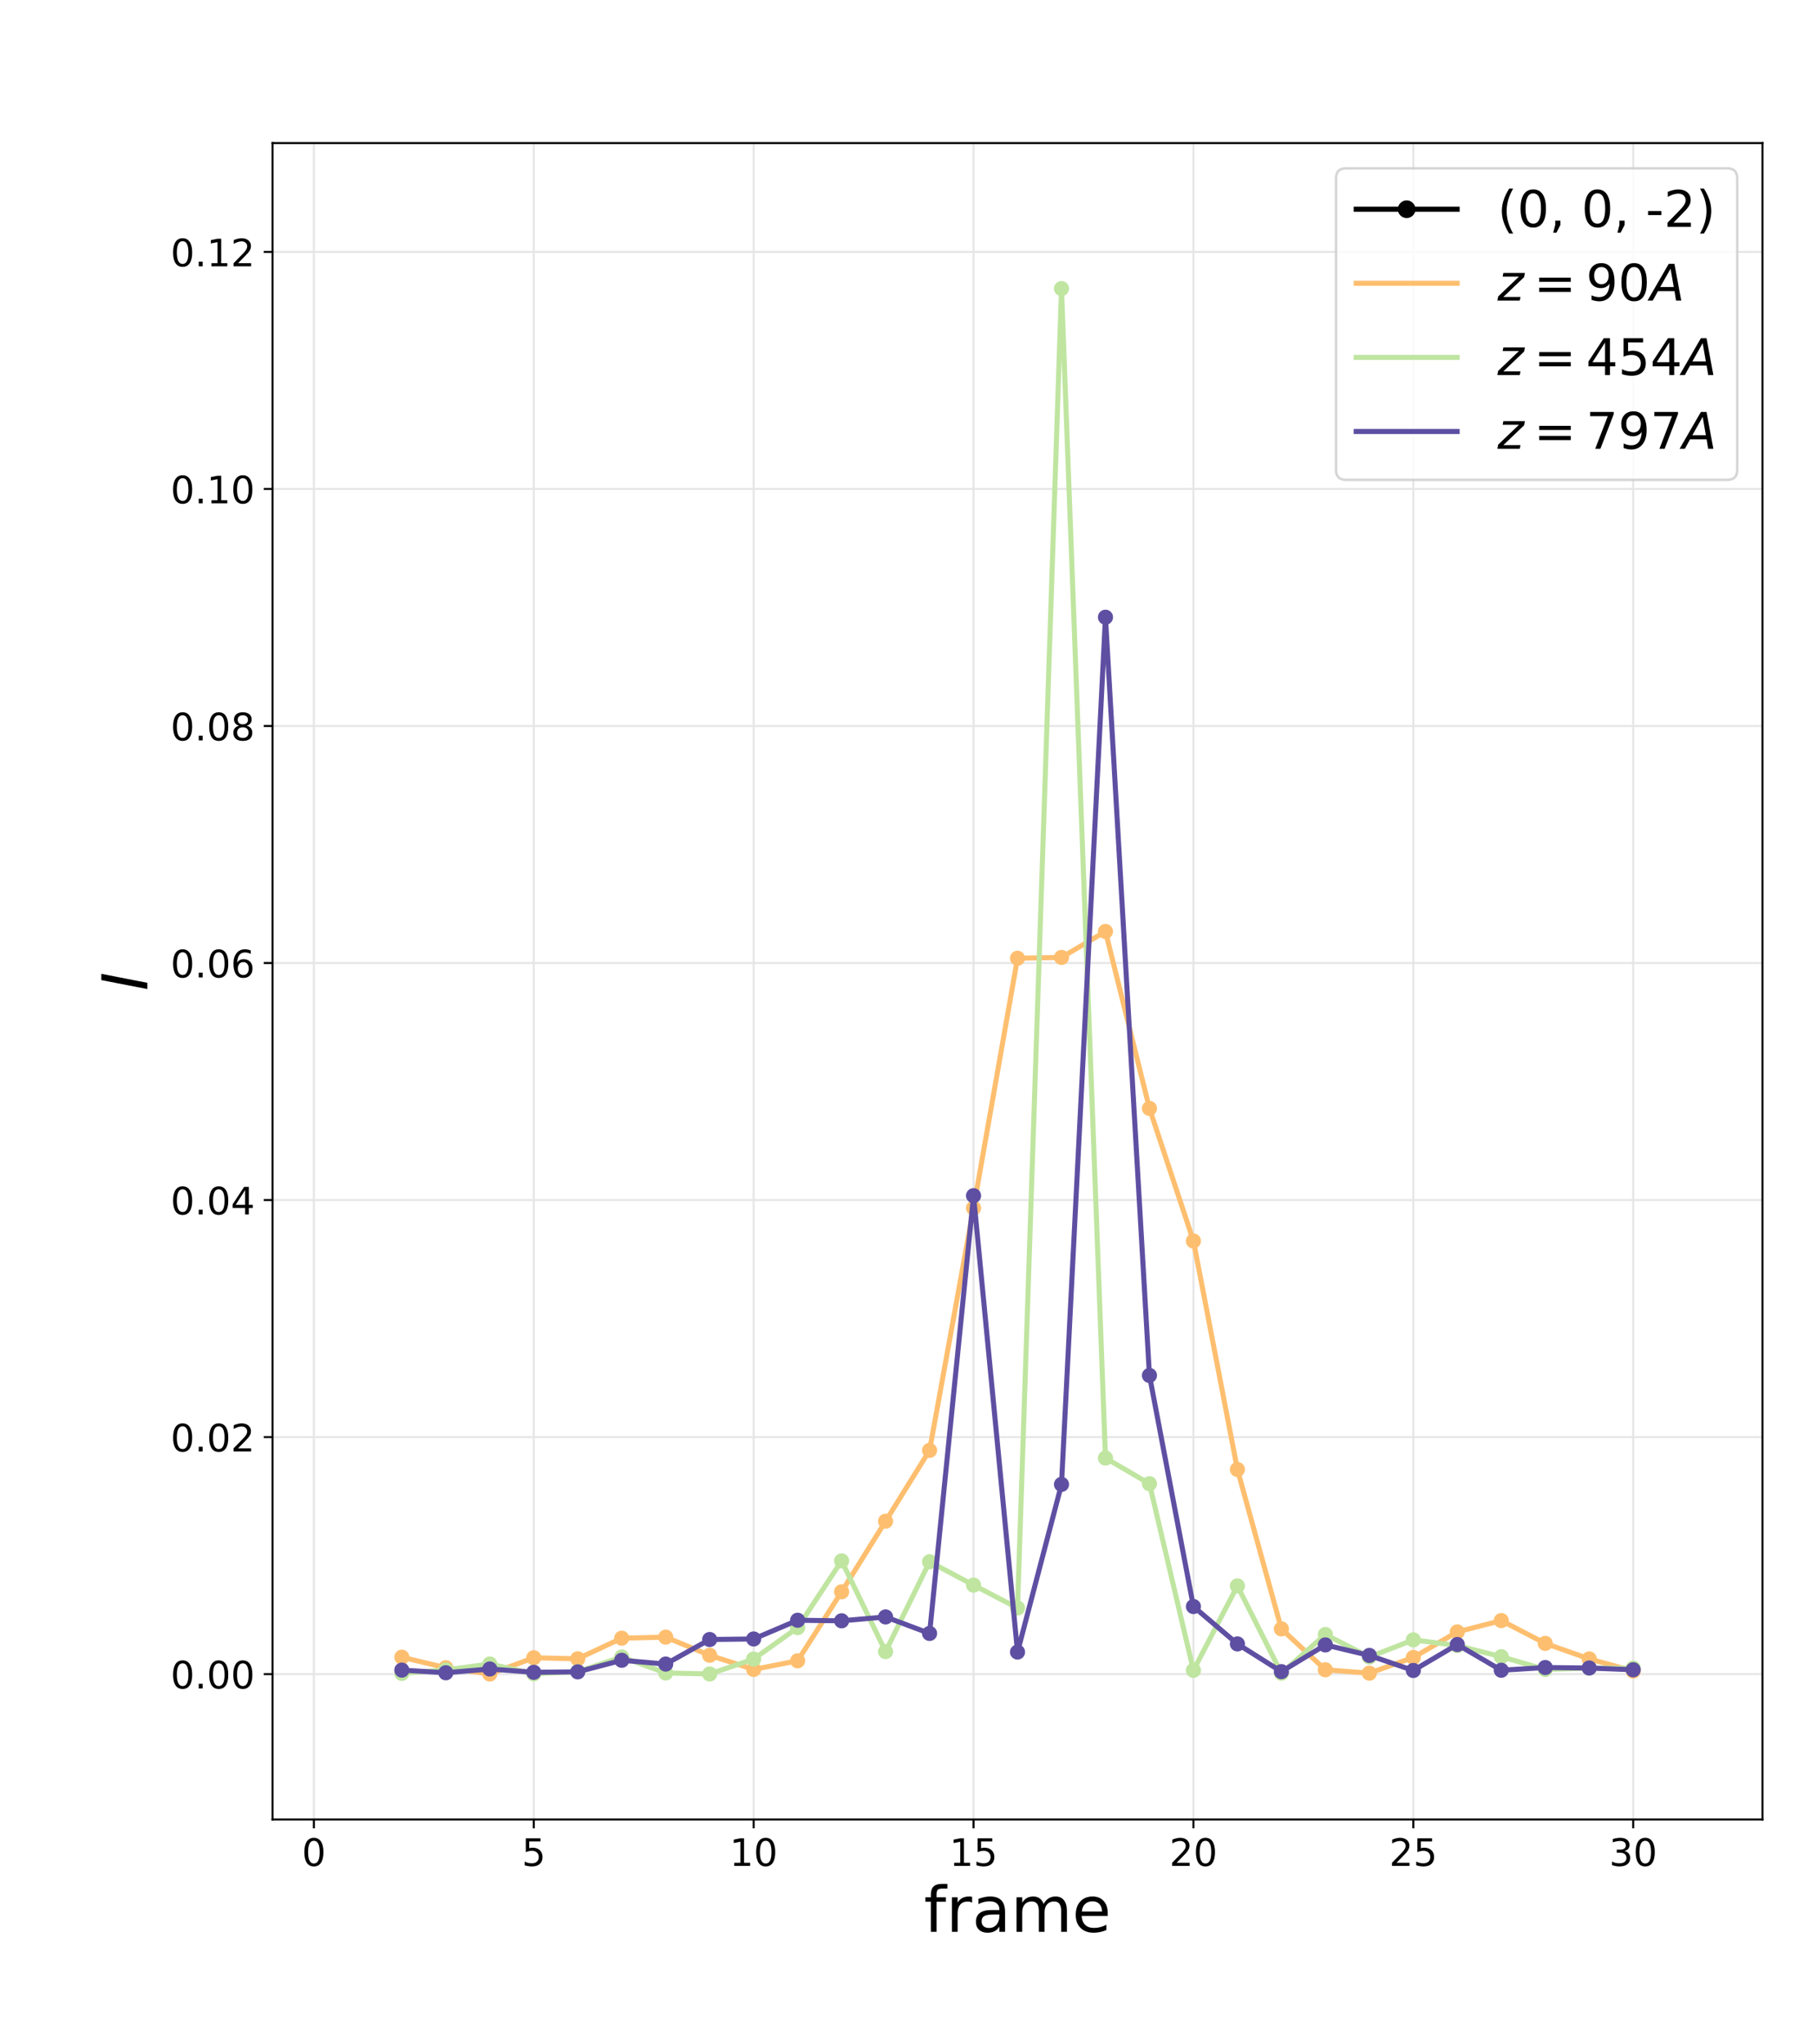 <?xml version="1.0" encoding="utf-8" standalone="no"?>
<!DOCTYPE svg PUBLIC "-//W3C//DTD SVG 1.1//EN"
  "http://www.w3.org/Graphics/SVG/1.1/DTD/svg11.dtd">
<!-- Created with matplotlib (https://matplotlib.org/) -->
<svg height="810pt" version="1.1" viewBox="0 0 720 810" width="720pt" xmlns="http://www.w3.org/2000/svg" xmlns:xlink="http://www.w3.org/1999/xlink">
 <defs>
  <style type="text/css">*{stroke-linecap:butt;stroke-linejoin:round;}</style>
 </defs>
 <g id="figure_1">
  <g id="patch_1">
   <path d="M 0 810 
L 720 810 
L 720 0 
L 0 0 
z
" style="fill:#ffffff;"/>
  </g>
  <g id="axes_1">
   <g id="patch_2">
    <path d="M 108 720.9 
L 698.4 720.9 
L 698.4 56.7 
L 108 56.7 
z
" style="fill:#ffffff;"/>
   </g>
   <g id="matplotlib.axis_1">
    <g id="xtick_1">
     <g id="line2d_1">
      <path clip-path="url(#pa90dbf027a)" d="M 124.381 720.9 
L 124.381 56.7 
" style="fill:none;stroke:#e6e6e6;stroke-linecap:square;stroke-width:0.8;"/>
     </g>
     <g id="line2d_2">
      <defs>
       <path d="M 0 0 
L 0 3.5 
" id="m6903627926" style="stroke:#000000;stroke-width:0.8;"/>
      </defs>
      <g>
       <use style="stroke:#000000;stroke-width:0.8;" x="124.381" xlink:href="#m6903627926" y="720.9"/>
      </g>
     </g>
     <g id="text_1">
      <!-- 0 -->
      <g transform="translate(119.609 739.298)scale(0.15 -0.15)">
       <defs>
        <path d="M 31.781 66.406 
Q 24.172 66.406 20.328 58.906 
Q 16.5 51.422 16.5 36.375 
Q 16.5 21.391 20.328 13.891 
Q 24.172 6.391 31.781 6.391 
Q 39.453 6.391 43.281 13.891 
Q 47.125 21.391 47.125 36.375 
Q 47.125 51.422 43.281 58.906 
Q 39.453 66.406 31.781 66.406 
z
M 31.781 74.219 
Q 44.047 74.219 50.516 64.516 
Q 56.984 54.828 56.984 36.375 
Q 56.984 17.969 50.516 8.266 
Q 44.047 -1.422 31.781 -1.422 
Q 19.531 -1.422 13.062 8.266 
Q 6.594 17.969 6.594 36.375 
Q 6.594 54.828 13.062 64.516 
Q 19.531 74.219 31.781 74.219 
z
" id="DejaVuSans-48"/>
       </defs>
       <use xlink:href="#DejaVuSans-48"/>
      </g>
     </g>
    </g>
    <g id="xtick_2">
     <g id="line2d_3">
      <path clip-path="url(#pa90dbf027a)" d="M 211.512 720.9 
L 211.512 56.7 
" style="fill:none;stroke:#e6e6e6;stroke-linecap:square;stroke-width:0.8;"/>
     </g>
     <g id="line2d_4">
      <g>
       <use style="stroke:#000000;stroke-width:0.8;" x="211.512" xlink:href="#m6903627926" y="720.9"/>
      </g>
     </g>
     <g id="text_2">
      <!-- 5 -->
      <g transform="translate(206.74 739.298)scale(0.15 -0.15)">
       <defs>
        <path d="M 10.797 72.906 
L 49.516 72.906 
L 49.516 64.594 
L 19.828 64.594 
L 19.828 46.734 
Q 21.969 47.469 24.109 47.828 
Q 26.266 48.188 28.422 48.188 
Q 40.625 48.188 47.75 41.5 
Q 54.891 34.812 54.891 23.391 
Q 54.891 11.625 47.562 5.094 
Q 40.234 -1.422 26.906 -1.422 
Q 22.312 -1.422 17.547 -0.641 
Q 12.797 0.141 7.719 1.703 
L 7.719 11.625 
Q 12.109 9.234 16.797 8.062 
Q 21.484 6.891 26.703 6.891 
Q 35.156 6.891 40.078 11.328 
Q 45.016 15.766 45.016 23.391 
Q 45.016 31 40.078 35.438 
Q 35.156 39.891 26.703 39.891 
Q 22.75 39.891 18.812 39.016 
Q 14.891 38.141 10.797 36.281 
z
" id="DejaVuSans-53"/>
       </defs>
       <use xlink:href="#DejaVuSans-53"/>
      </g>
     </g>
    </g>
    <g id="xtick_3">
     <g id="line2d_5">
      <path clip-path="url(#pa90dbf027a)" d="M 298.643 720.9 
L 298.643 56.7 
" style="fill:none;stroke:#e6e6e6;stroke-linecap:square;stroke-width:0.8;"/>
     </g>
     <g id="line2d_6">
      <g>
       <use style="stroke:#000000;stroke-width:0.8;" x="298.643" xlink:href="#m6903627926" y="720.9"/>
      </g>
     </g>
     <g id="text_3">
      <!-- 10 -->
      <g transform="translate(289.099 739.298)scale(0.15 -0.15)">
       <defs>
        <path d="M 12.406 8.297 
L 28.516 8.297 
L 28.516 63.922 
L 10.984 60.406 
L 10.984 69.391 
L 28.422 72.906 
L 38.281 72.906 
L 38.281 8.297 
L 54.391 8.297 
L 54.391 0 
L 12.406 0 
z
" id="DejaVuSans-49"/>
       </defs>
       <use xlink:href="#DejaVuSans-49"/>
       <use x="63.623" xlink:href="#DejaVuSans-48"/>
      </g>
     </g>
    </g>
    <g id="xtick_4">
     <g id="line2d_7">
      <path clip-path="url(#pa90dbf027a)" d="M 385.774 720.9 
L 385.774 56.7 
" style="fill:none;stroke:#e6e6e6;stroke-linecap:square;stroke-width:0.8;"/>
     </g>
     <g id="line2d_8">
      <g>
       <use style="stroke:#000000;stroke-width:0.8;" x="385.774" xlink:href="#m6903627926" y="720.9"/>
      </g>
     </g>
     <g id="text_4">
      <!-- 15 -->
      <g transform="translate(376.23 739.298)scale(0.15 -0.15)">
       <use xlink:href="#DejaVuSans-49"/>
       <use x="63.623" xlink:href="#DejaVuSans-53"/>
      </g>
     </g>
    </g>
    <g id="xtick_5">
     <g id="line2d_9">
      <path clip-path="url(#pa90dbf027a)" d="M 472.905 720.9 
L 472.905 56.7 
" style="fill:none;stroke:#e6e6e6;stroke-linecap:square;stroke-width:0.8;"/>
     </g>
     <g id="line2d_10">
      <g>
       <use style="stroke:#000000;stroke-width:0.8;" x="472.905" xlink:href="#m6903627926" y="720.9"/>
      </g>
     </g>
     <g id="text_5">
      <!-- 20 -->
      <g transform="translate(463.361 739.298)scale(0.15 -0.15)">
       <defs>
        <path d="M 19.188 8.297 
L 53.609 8.297 
L 53.609 0 
L 7.328 0 
L 7.328 8.297 
Q 12.938 14.109 22.625 23.891 
Q 32.328 33.688 34.812 36.531 
Q 39.547 41.844 41.422 45.531 
Q 43.312 49.219 43.312 52.781 
Q 43.312 58.594 39.234 62.25 
Q 35.156 65.922 28.609 65.922 
Q 23.969 65.922 18.812 64.312 
Q 13.672 62.703 7.812 59.422 
L 7.812 69.391 
Q 13.766 71.781 18.938 73 
Q 24.125 74.219 28.422 74.219 
Q 39.75 74.219 46.484 68.547 
Q 53.219 62.891 53.219 53.422 
Q 53.219 48.922 51.531 44.891 
Q 49.859 40.875 45.406 35.406 
Q 44.188 33.984 37.641 27.219 
Q 31.109 20.453 19.188 8.297 
z
" id="DejaVuSans-50"/>
       </defs>
       <use xlink:href="#DejaVuSans-50"/>
       <use x="63.623" xlink:href="#DejaVuSans-48"/>
      </g>
     </g>
    </g>
    <g id="xtick_6">
     <g id="line2d_11">
      <path clip-path="url(#pa90dbf027a)" d="M 560.036 720.9 
L 560.036 56.7 
" style="fill:none;stroke:#e6e6e6;stroke-linecap:square;stroke-width:0.8;"/>
     </g>
     <g id="line2d_12">
      <g>
       <use style="stroke:#000000;stroke-width:0.8;" x="560.036" xlink:href="#m6903627926" y="720.9"/>
      </g>
     </g>
     <g id="text_6">
      <!-- 25 -->
      <g transform="translate(550.492 739.298)scale(0.15 -0.15)">
       <use xlink:href="#DejaVuSans-50"/>
       <use x="63.623" xlink:href="#DejaVuSans-53"/>
      </g>
     </g>
    </g>
    <g id="xtick_7">
     <g id="line2d_13">
      <path clip-path="url(#pa90dbf027a)" d="M 647.167 720.9 
L 647.167 56.7 
" style="fill:none;stroke:#e6e6e6;stroke-linecap:square;stroke-width:0.8;"/>
     </g>
     <g id="line2d_14">
      <g>
       <use style="stroke:#000000;stroke-width:0.8;" x="647.167" xlink:href="#m6903627926" y="720.9"/>
      </g>
     </g>
     <g id="text_7">
      <!-- 30 -->
      <g transform="translate(637.623 739.298)scale(0.15 -0.15)">
       <defs>
        <path d="M 40.578 39.312 
Q 47.656 37.797 51.625 33 
Q 55.609 28.219 55.609 21.188 
Q 55.609 10.406 48.188 4.484 
Q 40.766 -1.422 27.094 -1.422 
Q 22.516 -1.422 17.656 -0.516 
Q 12.797 0.391 7.625 2.203 
L 7.625 11.719 
Q 11.719 9.328 16.594 8.109 
Q 21.484 6.891 26.812 6.891 
Q 36.078 6.891 40.938 10.547 
Q 45.797 14.203 45.797 21.188 
Q 45.797 27.641 41.281 31.266 
Q 36.766 34.906 28.719 34.906 
L 20.219 34.906 
L 20.219 43.016 
L 29.109 43.016 
Q 36.375 43.016 40.234 45.922 
Q 44.094 48.828 44.094 54.297 
Q 44.094 59.906 40.109 62.906 
Q 36.141 65.922 28.719 65.922 
Q 24.656 65.922 20.016 65.031 
Q 15.375 64.156 9.812 62.312 
L 9.812 71.094 
Q 15.438 72.656 20.344 73.438 
Q 25.25 74.219 29.594 74.219 
Q 40.828 74.219 47.359 69.109 
Q 53.906 64.016 53.906 55.328 
Q 53.906 49.266 50.438 45.094 
Q 46.969 40.922 40.578 39.312 
z
" id="DejaVuSans-51"/>
       </defs>
       <use xlink:href="#DejaVuSans-51"/>
       <use x="63.623" xlink:href="#DejaVuSans-48"/>
      </g>
     </g>
    </g>
    <g id="text_8">
     <!-- frame -->
     <g transform="translate(366.134 765.413)scale(0.25 -0.25)">
      <defs>
       <path d="M 37.109 75.984 
L 37.109 68.5 
L 28.516 68.5 
Q 23.688 68.5 21.797 66.547 
Q 19.922 64.594 19.922 59.516 
L 19.922 54.688 
L 34.719 54.688 
L 34.719 47.703 
L 19.922 47.703 
L 19.922 0 
L 10.891 0 
L 10.891 47.703 
L 2.297 47.703 
L 2.297 54.688 
L 10.891 54.688 
L 10.891 58.5 
Q 10.891 67.625 15.141 71.797 
Q 19.391 75.984 28.609 75.984 
z
" id="DejaVuSans-102"/>
       <path d="M 41.109 46.297 
Q 39.594 47.172 37.812 47.578 
Q 36.031 48 33.891 48 
Q 26.266 48 22.188 43.047 
Q 18.109 38.094 18.109 28.812 
L 18.109 0 
L 9.078 0 
L 9.078 54.688 
L 18.109 54.688 
L 18.109 46.188 
Q 20.953 51.172 25.484 53.578 
Q 30.031 56 36.531 56 
Q 37.453 56 38.578 55.875 
Q 39.703 55.766 41.062 55.516 
z
" id="DejaVuSans-114"/>
       <path d="M 34.281 27.484 
Q 23.391 27.484 19.188 25 
Q 14.984 22.516 14.984 16.5 
Q 14.984 11.719 18.141 8.906 
Q 21.297 6.109 26.703 6.109 
Q 34.188 6.109 38.703 11.406 
Q 43.219 16.703 43.219 25.484 
L 43.219 27.484 
z
M 52.203 31.203 
L 52.203 0 
L 43.219 0 
L 43.219 8.297 
Q 40.141 3.328 35.547 0.953 
Q 30.953 -1.422 24.312 -1.422 
Q 15.922 -1.422 10.953 3.297 
Q 6 8.016 6 15.922 
Q 6 25.141 12.172 29.828 
Q 18.359 34.516 30.609 34.516 
L 43.219 34.516 
L 43.219 35.406 
Q 43.219 41.609 39.141 45 
Q 35.062 48.391 27.688 48.391 
Q 23 48.391 18.547 47.266 
Q 14.109 46.141 10.016 43.891 
L 10.016 52.203 
Q 14.938 54.109 19.578 55.047 
Q 24.219 56 28.609 56 
Q 40.484 56 46.344 49.844 
Q 52.203 43.703 52.203 31.203 
z
" id="DejaVuSans-97"/>
       <path d="M 52 44.188 
Q 55.375 50.25 60.062 53.125 
Q 64.75 56 71.094 56 
Q 79.641 56 84.281 50.016 
Q 88.922 44.047 88.922 33.016 
L 88.922 0 
L 79.891 0 
L 79.891 32.719 
Q 79.891 40.578 77.094 44.375 
Q 74.312 48.188 68.609 48.188 
Q 61.625 48.188 57.562 43.547 
Q 53.516 38.922 53.516 30.906 
L 53.516 0 
L 44.484 0 
L 44.484 32.719 
Q 44.484 40.625 41.703 44.406 
Q 38.922 48.188 33.109 48.188 
Q 26.219 48.188 22.156 43.531 
Q 18.109 38.875 18.109 30.906 
L 18.109 0 
L 9.078 0 
L 9.078 54.688 
L 18.109 54.688 
L 18.109 46.188 
Q 21.188 51.219 25.484 53.609 
Q 29.781 56 35.688 56 
Q 41.656 56 45.828 52.969 
Q 50 49.953 52 44.188 
z
" id="DejaVuSans-109"/>
       <path d="M 56.203 29.594 
L 56.203 25.203 
L 14.891 25.203 
Q 15.484 15.922 20.484 11.062 
Q 25.484 6.203 34.422 6.203 
Q 39.594 6.203 44.453 7.469 
Q 49.312 8.734 54.109 11.281 
L 54.109 2.781 
Q 49.266 0.734 44.188 -0.344 
Q 39.109 -1.422 33.891 -1.422 
Q 20.797 -1.422 13.156 6.188 
Q 5.516 13.812 5.516 26.812 
Q 5.516 40.234 12.766 48.109 
Q 20.016 56 32.328 56 
Q 43.359 56 49.781 48.891 
Q 56.203 41.797 56.203 29.594 
z
M 47.219 32.234 
Q 47.125 39.594 43.094 43.984 
Q 39.062 48.391 32.422 48.391 
Q 24.906 48.391 20.391 44.141 
Q 15.875 39.891 15.188 32.172 
z
" id="DejaVuSans-101"/>
      </defs>
      <use xlink:href="#DejaVuSans-102"/>
      <use x="35.205" xlink:href="#DejaVuSans-114"/>
      <use x="76.318" xlink:href="#DejaVuSans-97"/>
      <use x="137.598" xlink:href="#DejaVuSans-109"/>
      <use x="235.01" xlink:href="#DejaVuSans-101"/>
     </g>
    </g>
   </g>
   <g id="matplotlib.axis_2">
    <g id="ytick_1">
     <g id="line2d_15">
      <path clip-path="url(#pa90dbf027a)" d="M 108 663.298 
L 698.4 663.298 
" style="fill:none;stroke:#e6e6e6;stroke-linecap:square;stroke-width:0.8;"/>
     </g>
     <g id="line2d_16">
      <defs>
       <path d="M 0 0 
L -3.5 0 
" id="m5d42bba897" style="stroke:#000000;stroke-width:0.8;"/>
      </defs>
      <g>
       <use style="stroke:#000000;stroke-width:0.8;" x="108" xlink:href="#m5d42bba897" y="663.298"/>
      </g>
     </g>
     <g id="text_9">
      <!-- 0.00 -->
      <g transform="translate(67.602 668.996)scale(0.15 -0.15)">
       <defs>
        <path d="M 10.688 12.406 
L 21 12.406 
L 21 0 
L 10.688 0 
z
" id="DejaVuSans-46"/>
       </defs>
       <use xlink:href="#DejaVuSans-48"/>
       <use x="63.623" xlink:href="#DejaVuSans-46"/>
       <use x="95.41" xlink:href="#DejaVuSans-48"/>
       <use x="159.033" xlink:href="#DejaVuSans-48"/>
      </g>
     </g>
    </g>
    <g id="ytick_2">
     <g id="line2d_17">
      <path clip-path="url(#pa90dbf027a)" d="M 108 569.386 
L 698.4 569.386 
" style="fill:none;stroke:#e6e6e6;stroke-linecap:square;stroke-width:0.8;"/>
     </g>
     <g id="line2d_18">
      <g>
       <use style="stroke:#000000;stroke-width:0.8;" x="108" xlink:href="#m5d42bba897" y="569.386"/>
      </g>
     </g>
     <g id="text_10">
      <!-- 0.02 -->
      <g transform="translate(67.602 575.085)scale(0.15 -0.15)">
       <use xlink:href="#DejaVuSans-48"/>
       <use x="63.623" xlink:href="#DejaVuSans-46"/>
       <use x="95.41" xlink:href="#DejaVuSans-48"/>
       <use x="159.033" xlink:href="#DejaVuSans-50"/>
      </g>
     </g>
    </g>
    <g id="ytick_3">
     <g id="line2d_19">
      <path clip-path="url(#pa90dbf027a)" d="M 108 475.474 
L 698.4 475.474 
" style="fill:none;stroke:#e6e6e6;stroke-linecap:square;stroke-width:0.8;"/>
     </g>
     <g id="line2d_20">
      <g>
       <use style="stroke:#000000;stroke-width:0.8;" x="108" xlink:href="#m5d42bba897" y="475.474"/>
      </g>
     </g>
     <g id="text_11">
      <!-- 0.04 -->
      <g transform="translate(67.602 481.173)scale(0.15 -0.15)">
       <defs>
        <path d="M 37.797 64.312 
L 12.891 25.391 
L 37.797 25.391 
z
M 35.203 72.906 
L 47.609 72.906 
L 47.609 25.391 
L 58.016 25.391 
L 58.016 17.188 
L 47.609 17.188 
L 47.609 0 
L 37.797 0 
L 37.797 17.188 
L 4.891 17.188 
L 4.891 26.703 
z
" id="DejaVuSans-52"/>
       </defs>
       <use xlink:href="#DejaVuSans-48"/>
       <use x="63.623" xlink:href="#DejaVuSans-46"/>
       <use x="95.41" xlink:href="#DejaVuSans-48"/>
       <use x="159.033" xlink:href="#DejaVuSans-52"/>
      </g>
     </g>
    </g>
    <g id="ytick_4">
     <g id="line2d_21">
      <path clip-path="url(#pa90dbf027a)" d="M 108 381.562 
L 698.4 381.562 
" style="fill:none;stroke:#e6e6e6;stroke-linecap:square;stroke-width:0.8;"/>
     </g>
     <g id="line2d_22">
      <g>
       <use style="stroke:#000000;stroke-width:0.8;" x="108" xlink:href="#m5d42bba897" y="381.562"/>
      </g>
     </g>
     <g id="text_12">
      <!-- 0.06 -->
      <g transform="translate(67.602 387.261)scale(0.15 -0.15)">
       <defs>
        <path d="M 33.016 40.375 
Q 26.375 40.375 22.484 35.828 
Q 18.609 31.297 18.609 23.391 
Q 18.609 15.531 22.484 10.953 
Q 26.375 6.391 33.016 6.391 
Q 39.656 6.391 43.531 10.953 
Q 47.406 15.531 47.406 23.391 
Q 47.406 31.297 43.531 35.828 
Q 39.656 40.375 33.016 40.375 
z
M 52.594 71.297 
L 52.594 62.312 
Q 48.875 64.062 45.094 64.984 
Q 41.312 65.922 37.594 65.922 
Q 27.828 65.922 22.672 59.328 
Q 17.531 52.734 16.797 39.406 
Q 19.672 43.656 24.016 45.922 
Q 28.375 48.188 33.594 48.188 
Q 44.578 48.188 50.953 41.516 
Q 57.328 34.859 57.328 23.391 
Q 57.328 12.156 50.688 5.359 
Q 44.047 -1.422 33.016 -1.422 
Q 20.359 -1.422 13.672 8.266 
Q 6.984 17.969 6.984 36.375 
Q 6.984 53.656 15.188 63.938 
Q 23.391 74.219 37.203 74.219 
Q 40.922 74.219 44.703 73.484 
Q 48.484 72.75 52.594 71.297 
z
" id="DejaVuSans-54"/>
       </defs>
       <use xlink:href="#DejaVuSans-48"/>
       <use x="63.623" xlink:href="#DejaVuSans-46"/>
       <use x="95.41" xlink:href="#DejaVuSans-48"/>
       <use x="159.033" xlink:href="#DejaVuSans-54"/>
      </g>
     </g>
    </g>
    <g id="ytick_5">
     <g id="line2d_23">
      <path clip-path="url(#pa90dbf027a)" d="M 108 287.65 
L 698.4 287.65 
" style="fill:none;stroke:#e6e6e6;stroke-linecap:square;stroke-width:0.8;"/>
     </g>
     <g id="line2d_24">
      <g>
       <use style="stroke:#000000;stroke-width:0.8;" x="108" xlink:href="#m5d42bba897" y="287.65"/>
      </g>
     </g>
     <g id="text_13">
      <!-- 0.08 -->
      <g transform="translate(67.602 293.349)scale(0.15 -0.15)">
       <defs>
        <path d="M 31.781 34.625 
Q 24.75 34.625 20.719 30.859 
Q 16.703 27.094 16.703 20.516 
Q 16.703 13.922 20.719 10.156 
Q 24.75 6.391 31.781 6.391 
Q 38.812 6.391 42.859 10.172 
Q 46.922 13.969 46.922 20.516 
Q 46.922 27.094 42.891 30.859 
Q 38.875 34.625 31.781 34.625 
z
M 21.922 38.812 
Q 15.578 40.375 12.031 44.719 
Q 8.5 49.078 8.5 55.328 
Q 8.5 64.062 14.719 69.141 
Q 20.953 74.219 31.781 74.219 
Q 42.672 74.219 48.875 69.141 
Q 55.078 64.062 55.078 55.328 
Q 55.078 49.078 51.531 44.719 
Q 48 40.375 41.703 38.812 
Q 48.828 37.156 52.797 32.312 
Q 56.781 27.484 56.781 20.516 
Q 56.781 9.906 50.312 4.234 
Q 43.844 -1.422 31.781 -1.422 
Q 19.734 -1.422 13.25 4.234 
Q 6.781 9.906 6.781 20.516 
Q 6.781 27.484 10.781 32.312 
Q 14.797 37.156 21.922 38.812 
z
M 18.312 54.391 
Q 18.312 48.734 21.844 45.562 
Q 25.391 42.391 31.781 42.391 
Q 38.141 42.391 41.719 45.562 
Q 45.312 48.734 45.312 54.391 
Q 45.312 60.062 41.719 63.234 
Q 38.141 66.406 31.781 66.406 
Q 25.391 66.406 21.844 63.234 
Q 18.312 60.062 18.312 54.391 
z
" id="DejaVuSans-56"/>
       </defs>
       <use xlink:href="#DejaVuSans-48"/>
       <use x="63.623" xlink:href="#DejaVuSans-46"/>
       <use x="95.41" xlink:href="#DejaVuSans-48"/>
       <use x="159.033" xlink:href="#DejaVuSans-56"/>
      </g>
     </g>
    </g>
    <g id="ytick_6">
     <g id="line2d_25">
      <path clip-path="url(#pa90dbf027a)" d="M 108 193.738 
L 698.4 193.738 
" style="fill:none;stroke:#e6e6e6;stroke-linecap:square;stroke-width:0.8;"/>
     </g>
     <g id="line2d_26">
      <g>
       <use style="stroke:#000000;stroke-width:0.8;" x="108" xlink:href="#m5d42bba897" y="193.738"/>
      </g>
     </g>
     <g id="text_14">
      <!-- 0.10 -->
      <g transform="translate(67.602 199.437)scale(0.15 -0.15)">
       <use xlink:href="#DejaVuSans-48"/>
       <use x="63.623" xlink:href="#DejaVuSans-46"/>
       <use x="95.41" xlink:href="#DejaVuSans-49"/>
       <use x="159.033" xlink:href="#DejaVuSans-48"/>
      </g>
     </g>
    </g>
    <g id="ytick_7">
     <g id="line2d_27">
      <path clip-path="url(#pa90dbf027a)" d="M 108 99.826 
L 698.4 99.826 
" style="fill:none;stroke:#e6e6e6;stroke-linecap:square;stroke-width:0.8;"/>
     </g>
     <g id="line2d_28">
      <g>
       <use style="stroke:#000000;stroke-width:0.8;" x="108" xlink:href="#m5d42bba897" y="99.826"/>
      </g>
     </g>
     <g id="text_15">
      <!-- 0.12 -->
      <g transform="translate(67.602 105.525)scale(0.15 -0.15)">
       <use xlink:href="#DejaVuSans-48"/>
       <use x="63.623" xlink:href="#DejaVuSans-46"/>
       <use x="95.41" xlink:href="#DejaVuSans-49"/>
       <use x="159.033" xlink:href="#DejaVuSans-50"/>
      </g>
     </g>
    </g>
    <g id="text_16">
     <!-- $I$ -->
     <g transform="translate(58.402 392.55)rotate(-90)scale(0.25 -0.25)">
      <defs>
       <path d="M 16.891 72.906 
L 26.812 72.906 
L 12.594 0 
L 2.688 0 
z
" id="DejaVuSans-Oblique-73"/>
      </defs>
      <use transform="translate(0 0.094)" xlink:href="#DejaVuSans-Oblique-73"/>
     </g>
    </g>
   </g>
   <g id="line2d_29">
    <path clip-path="url(#pa90dbf027a)" d="M 159.233 656.591 
L 176.659 660.785 
L 194.085 663.263 
L 211.512 656.821 
L 228.938 657.241 
L 246.364 649.067 
L 263.79 648.658 
L 281.217 655.849 
L 298.643 661.448 
L 316.069 658.023 
L 333.495 630.688 
L 350.921 602.72 
L 368.348 574.654 
L 385.774 478.628 
L 403.2 379.663 
L 420.626 379.341 
L 438.052 369.053 
L 455.479 439.168 
L 472.905 491.69 
L 490.331 582.216 
L 507.757 645.38 
L 525.183 661.589 
L 542.61 662.932 
L 560.036 656.705 
L 577.462 646.579 
L 594.888 642.09 
L 612.315 651.132 
L 629.741 657.28 
L 647.167 662.082 
" style="fill:none;stroke:#fdbf6f;stroke-linecap:square;stroke-width:2;"/>
    <defs>
     <path d="M 0 2.5 
C 0.663 2.5 1.299 2.237 1.768 1.768 
C 2.237 1.299 2.5 0.663 2.5 0 
C 2.5 -0.663 2.237 -1.299 1.768 -1.768 
C 1.299 -2.237 0.663 -2.5 0 -2.5 
C -0.663 -2.5 -1.299 -2.237 -1.768 -1.768 
C -2.237 -1.299 -2.5 -0.663 -2.5 0 
C -2.5 0.663 -2.237 1.299 -1.768 1.768 
C -1.299 2.237 -0.663 2.5 0 2.5 
z
" id="m652ba56773" style="stroke:#fdbf6f;"/>
    </defs>
    <g clip-path="url(#pa90dbf027a)">
     <use style="fill:#fdbf6f;stroke:#fdbf6f;" x="159.233" xlink:href="#m652ba56773" y="656.591"/>
     <use style="fill:#fdbf6f;stroke:#fdbf6f;" x="176.659" xlink:href="#m652ba56773" y="660.785"/>
     <use style="fill:#fdbf6f;stroke:#fdbf6f;" x="194.085" xlink:href="#m652ba56773" y="663.263"/>
     <use style="fill:#fdbf6f;stroke:#fdbf6f;" x="211.512" xlink:href="#m652ba56773" y="656.821"/>
     <use style="fill:#fdbf6f;stroke:#fdbf6f;" x="228.938" xlink:href="#m652ba56773" y="657.241"/>
     <use style="fill:#fdbf6f;stroke:#fdbf6f;" x="246.364" xlink:href="#m652ba56773" y="649.067"/>
     <use style="fill:#fdbf6f;stroke:#fdbf6f;" x="263.79" xlink:href="#m652ba56773" y="648.658"/>
     <use style="fill:#fdbf6f;stroke:#fdbf6f;" x="281.217" xlink:href="#m652ba56773" y="655.849"/>
     <use style="fill:#fdbf6f;stroke:#fdbf6f;" x="298.643" xlink:href="#m652ba56773" y="661.448"/>
     <use style="fill:#fdbf6f;stroke:#fdbf6f;" x="316.069" xlink:href="#m652ba56773" y="658.023"/>
     <use style="fill:#fdbf6f;stroke:#fdbf6f;" x="333.495" xlink:href="#m652ba56773" y="630.688"/>
     <use style="fill:#fdbf6f;stroke:#fdbf6f;" x="350.921" xlink:href="#m652ba56773" y="602.72"/>
     <use style="fill:#fdbf6f;stroke:#fdbf6f;" x="368.348" xlink:href="#m652ba56773" y="574.654"/>
     <use style="fill:#fdbf6f;stroke:#fdbf6f;" x="385.774" xlink:href="#m652ba56773" y="478.628"/>
     <use style="fill:#fdbf6f;stroke:#fdbf6f;" x="403.2" xlink:href="#m652ba56773" y="379.663"/>
     <use style="fill:#fdbf6f;stroke:#fdbf6f;" x="420.626" xlink:href="#m652ba56773" y="379.341"/>
     <use style="fill:#fdbf6f;stroke:#fdbf6f;" x="438.052" xlink:href="#m652ba56773" y="369.053"/>
     <use style="fill:#fdbf6f;stroke:#fdbf6f;" x="455.479" xlink:href="#m652ba56773" y="439.168"/>
     <use style="fill:#fdbf6f;stroke:#fdbf6f;" x="472.905" xlink:href="#m652ba56773" y="491.69"/>
     <use style="fill:#fdbf6f;stroke:#fdbf6f;" x="490.331" xlink:href="#m652ba56773" y="582.216"/>
     <use style="fill:#fdbf6f;stroke:#fdbf6f;" x="507.757" xlink:href="#m652ba56773" y="645.38"/>
     <use style="fill:#fdbf6f;stroke:#fdbf6f;" x="525.183" xlink:href="#m652ba56773" y="661.589"/>
     <use style="fill:#fdbf6f;stroke:#fdbf6f;" x="542.61" xlink:href="#m652ba56773" y="662.932"/>
     <use style="fill:#fdbf6f;stroke:#fdbf6f;" x="560.036" xlink:href="#m652ba56773" y="656.705"/>
     <use style="fill:#fdbf6f;stroke:#fdbf6f;" x="577.462" xlink:href="#m652ba56773" y="646.579"/>
     <use style="fill:#fdbf6f;stroke:#fdbf6f;" x="594.888" xlink:href="#m652ba56773" y="642.09"/>
     <use style="fill:#fdbf6f;stroke:#fdbf6f;" x="612.315" xlink:href="#m652ba56773" y="651.132"/>
     <use style="fill:#fdbf6f;stroke:#fdbf6f;" x="629.741" xlink:href="#m652ba56773" y="657.28"/>
     <use style="fill:#fdbf6f;stroke:#fdbf6f;" x="647.167" xlink:href="#m652ba56773" y="662.082"/>
    </g>
   </g>
   <g id="line2d_30">
    <path clip-path="url(#pa90dbf027a)" d="M 159.233 663.019 
L 176.659 661.639 
L 194.085 659.295 
L 211.512 663.183 
L 228.938 662.363 
L 246.364 656.511 
L 263.79 662.849 
L 281.217 663.262 
L 298.643 657.335 
L 316.069 644.886 
L 333.495 618.437 
L 350.921 654.387 
L 368.348 618.783 
L 385.774 628.041 
L 403.2 637.098 
L 420.626 114.337 
L 438.052 577.701 
L 455.479 587.863 
L 472.905 661.808 
L 490.331 628.352 
L 507.757 662.954 
L 525.183 647.611 
L 542.61 656.53 
L 560.036 649.741 
L 577.462 651.98 
L 594.888 656.409 
L 612.315 661.455 
L 629.741 660.958 
L 647.167 660.93 
" style="fill:none;stroke:#bfe5a0;stroke-linecap:square;stroke-width:2;"/>
    <defs>
     <path d="M 0 2.5 
C 0.663 2.5 1.299 2.237 1.768 1.768 
C 2.237 1.299 2.5 0.663 2.5 0 
C 2.5 -0.663 2.237 -1.299 1.768 -1.768 
C 1.299 -2.237 0.663 -2.5 0 -2.5 
C -0.663 -2.5 -1.299 -2.237 -1.768 -1.768 
C -2.237 -1.299 -2.5 -0.663 -2.5 0 
C -2.5 0.663 -2.237 1.299 -1.768 1.768 
C -1.299 2.237 -0.663 2.5 0 2.5 
z
" id="m219ad07c86" style="stroke:#bfe5a0;"/>
    </defs>
    <g clip-path="url(#pa90dbf027a)">
     <use style="fill:#bfe5a0;stroke:#bfe5a0;" x="159.233" xlink:href="#m219ad07c86" y="663.019"/>
     <use style="fill:#bfe5a0;stroke:#bfe5a0;" x="176.659" xlink:href="#m219ad07c86" y="661.639"/>
     <use style="fill:#bfe5a0;stroke:#bfe5a0;" x="194.085" xlink:href="#m219ad07c86" y="659.295"/>
     <use style="fill:#bfe5a0;stroke:#bfe5a0;" x="211.512" xlink:href="#m219ad07c86" y="663.183"/>
     <use style="fill:#bfe5a0;stroke:#bfe5a0;" x="228.938" xlink:href="#m219ad07c86" y="662.363"/>
     <use style="fill:#bfe5a0;stroke:#bfe5a0;" x="246.364" xlink:href="#m219ad07c86" y="656.511"/>
     <use style="fill:#bfe5a0;stroke:#bfe5a0;" x="263.79" xlink:href="#m219ad07c86" y="662.849"/>
     <use style="fill:#bfe5a0;stroke:#bfe5a0;" x="281.217" xlink:href="#m219ad07c86" y="663.262"/>
     <use style="fill:#bfe5a0;stroke:#bfe5a0;" x="298.643" xlink:href="#m219ad07c86" y="657.335"/>
     <use style="fill:#bfe5a0;stroke:#bfe5a0;" x="316.069" xlink:href="#m219ad07c86" y="644.886"/>
     <use style="fill:#bfe5a0;stroke:#bfe5a0;" x="333.495" xlink:href="#m219ad07c86" y="618.437"/>
     <use style="fill:#bfe5a0;stroke:#bfe5a0;" x="350.921" xlink:href="#m219ad07c86" y="654.387"/>
     <use style="fill:#bfe5a0;stroke:#bfe5a0;" x="368.348" xlink:href="#m219ad07c86" y="618.783"/>
     <use style="fill:#bfe5a0;stroke:#bfe5a0;" x="385.774" xlink:href="#m219ad07c86" y="628.041"/>
     <use style="fill:#bfe5a0;stroke:#bfe5a0;" x="403.2" xlink:href="#m219ad07c86" y="637.098"/>
     <use style="fill:#bfe5a0;stroke:#bfe5a0;" x="420.626" xlink:href="#m219ad07c86" y="114.337"/>
     <use style="fill:#bfe5a0;stroke:#bfe5a0;" x="438.052" xlink:href="#m219ad07c86" y="577.701"/>
     <use style="fill:#bfe5a0;stroke:#bfe5a0;" x="455.479" xlink:href="#m219ad07c86" y="587.863"/>
     <use style="fill:#bfe5a0;stroke:#bfe5a0;" x="472.905" xlink:href="#m219ad07c86" y="661.808"/>
     <use style="fill:#bfe5a0;stroke:#bfe5a0;" x="490.331" xlink:href="#m219ad07c86" y="628.352"/>
     <use style="fill:#bfe5a0;stroke:#bfe5a0;" x="507.757" xlink:href="#m219ad07c86" y="662.954"/>
     <use style="fill:#bfe5a0;stroke:#bfe5a0;" x="525.183" xlink:href="#m219ad07c86" y="647.611"/>
     <use style="fill:#bfe5a0;stroke:#bfe5a0;" x="542.61" xlink:href="#m219ad07c86" y="656.53"/>
     <use style="fill:#bfe5a0;stroke:#bfe5a0;" x="560.036" xlink:href="#m219ad07c86" y="649.741"/>
     <use style="fill:#bfe5a0;stroke:#bfe5a0;" x="577.462" xlink:href="#m219ad07c86" y="651.98"/>
     <use style="fill:#bfe5a0;stroke:#bfe5a0;" x="594.888" xlink:href="#m219ad07c86" y="656.409"/>
     <use style="fill:#bfe5a0;stroke:#bfe5a0;" x="612.315" xlink:href="#m219ad07c86" y="661.455"/>
     <use style="fill:#bfe5a0;stroke:#bfe5a0;" x="629.741" xlink:href="#m219ad07c86" y="660.958"/>
     <use style="fill:#bfe5a0;stroke:#bfe5a0;" x="647.167" xlink:href="#m219ad07c86" y="660.93"/>
    </g>
   </g>
   <g id="line2d_31">
    <path clip-path="url(#pa90dbf027a)" d="M 159.233 661.718 
L 176.659 662.77 
L 194.085 661.277 
L 211.512 662.584 
L 228.938 662.406 
L 246.364 657.827 
L 263.79 659.317 
L 281.217 649.592 
L 298.643 649.375 
L 316.069 641.958 
L 333.495 642.181 
L 350.921 640.647 
L 368.348 647.188 
L 385.774 473.742 
L 403.2 654.566 
L 420.626 588.135 
L 438.052 244.551 
L 455.479 544.963 
L 472.905 636.527 
L 490.331 651.334 
L 507.757 662.32 
L 525.183 651.737 
L 542.61 655.901 
L 560.036 661.858 
L 577.462 651.578 
L 594.888 661.774 
L 612.315 660.692 
L 629.741 660.884 
L 647.167 661.581 
" style="fill:none;stroke:#5e4fa2;stroke-linecap:square;stroke-width:2;"/>
    <defs>
     <path d="M 0 2.5 
C 0.663 2.5 1.299 2.237 1.768 1.768 
C 2.237 1.299 2.5 0.663 2.5 0 
C 2.5 -0.663 2.237 -1.299 1.768 -1.768 
C 1.299 -2.237 0.663 -2.5 0 -2.5 
C -0.663 -2.5 -1.299 -2.237 -1.768 -1.768 
C -2.237 -1.299 -2.5 -0.663 -2.5 0 
C -2.5 0.663 -2.237 1.299 -1.768 1.768 
C -1.299 2.237 -0.663 2.5 0 2.5 
z
" id="m63dc38ccbf" style="stroke:#5e4fa2;"/>
    </defs>
    <g clip-path="url(#pa90dbf027a)">
     <use style="fill:#5e4fa2;stroke:#5e4fa2;" x="159.233" xlink:href="#m63dc38ccbf" y="661.718"/>
     <use style="fill:#5e4fa2;stroke:#5e4fa2;" x="176.659" xlink:href="#m63dc38ccbf" y="662.77"/>
     <use style="fill:#5e4fa2;stroke:#5e4fa2;" x="194.085" xlink:href="#m63dc38ccbf" y="661.277"/>
     <use style="fill:#5e4fa2;stroke:#5e4fa2;" x="211.512" xlink:href="#m63dc38ccbf" y="662.584"/>
     <use style="fill:#5e4fa2;stroke:#5e4fa2;" x="228.938" xlink:href="#m63dc38ccbf" y="662.406"/>
     <use style="fill:#5e4fa2;stroke:#5e4fa2;" x="246.364" xlink:href="#m63dc38ccbf" y="657.827"/>
     <use style="fill:#5e4fa2;stroke:#5e4fa2;" x="263.79" xlink:href="#m63dc38ccbf" y="659.317"/>
     <use style="fill:#5e4fa2;stroke:#5e4fa2;" x="281.217" xlink:href="#m63dc38ccbf" y="649.592"/>
     <use style="fill:#5e4fa2;stroke:#5e4fa2;" x="298.643" xlink:href="#m63dc38ccbf" y="649.375"/>
     <use style="fill:#5e4fa2;stroke:#5e4fa2;" x="316.069" xlink:href="#m63dc38ccbf" y="641.958"/>
     <use style="fill:#5e4fa2;stroke:#5e4fa2;" x="333.495" xlink:href="#m63dc38ccbf" y="642.181"/>
     <use style="fill:#5e4fa2;stroke:#5e4fa2;" x="350.921" xlink:href="#m63dc38ccbf" y="640.647"/>
     <use style="fill:#5e4fa2;stroke:#5e4fa2;" x="368.348" xlink:href="#m63dc38ccbf" y="647.188"/>
     <use style="fill:#5e4fa2;stroke:#5e4fa2;" x="385.774" xlink:href="#m63dc38ccbf" y="473.742"/>
     <use style="fill:#5e4fa2;stroke:#5e4fa2;" x="403.2" xlink:href="#m63dc38ccbf" y="654.566"/>
     <use style="fill:#5e4fa2;stroke:#5e4fa2;" x="420.626" xlink:href="#m63dc38ccbf" y="588.135"/>
     <use style="fill:#5e4fa2;stroke:#5e4fa2;" x="438.052" xlink:href="#m63dc38ccbf" y="244.551"/>
     <use style="fill:#5e4fa2;stroke:#5e4fa2;" x="455.479" xlink:href="#m63dc38ccbf" y="544.963"/>
     <use style="fill:#5e4fa2;stroke:#5e4fa2;" x="472.905" xlink:href="#m63dc38ccbf" y="636.527"/>
     <use style="fill:#5e4fa2;stroke:#5e4fa2;" x="490.331" xlink:href="#m63dc38ccbf" y="651.334"/>
     <use style="fill:#5e4fa2;stroke:#5e4fa2;" x="507.757" xlink:href="#m63dc38ccbf" y="662.32"/>
     <use style="fill:#5e4fa2;stroke:#5e4fa2;" x="525.183" xlink:href="#m63dc38ccbf" y="651.737"/>
     <use style="fill:#5e4fa2;stroke:#5e4fa2;" x="542.61" xlink:href="#m63dc38ccbf" y="655.901"/>
     <use style="fill:#5e4fa2;stroke:#5e4fa2;" x="560.036" xlink:href="#m63dc38ccbf" y="661.858"/>
     <use style="fill:#5e4fa2;stroke:#5e4fa2;" x="577.462" xlink:href="#m63dc38ccbf" y="651.578"/>
     <use style="fill:#5e4fa2;stroke:#5e4fa2;" x="594.888" xlink:href="#m63dc38ccbf" y="661.774"/>
     <use style="fill:#5e4fa2;stroke:#5e4fa2;" x="612.315" xlink:href="#m63dc38ccbf" y="660.692"/>
     <use style="fill:#5e4fa2;stroke:#5e4fa2;" x="629.741" xlink:href="#m63dc38ccbf" y="660.884"/>
     <use style="fill:#5e4fa2;stroke:#5e4fa2;" x="647.167" xlink:href="#m63dc38ccbf" y="661.581"/>
    </g>
   </g>
   <g id="patch_3">
    <path d="M 108 720.9 
L 108 56.7 
" style="fill:none;stroke:#000000;stroke-linecap:square;stroke-linejoin:miter;stroke-width:0.8;"/>
   </g>
   <g id="patch_4">
    <path d="M 698.4 720.9 
L 698.4 56.7 
" style="fill:none;stroke:#000000;stroke-linecap:square;stroke-linejoin:miter;stroke-width:0.8;"/>
   </g>
   <g id="patch_5">
    <path d="M 108 720.9 
L 698.4 720.9 
" style="fill:none;stroke:#000000;stroke-linecap:square;stroke-linejoin:miter;stroke-width:0.8;"/>
   </g>
   <g id="patch_6">
    <path d="M 108 56.7 
L 698.4 56.7 
" style="fill:none;stroke:#000000;stroke-linecap:square;stroke-linejoin:miter;stroke-width:0.8;"/>
   </g>
   <g id="legend_1">
    <g id="patch_7">
     <path d="M 533.4 190.125 
L 684.4 190.125 
Q 688.4 190.125 688.4 186.125 
L 688.4 70.7 
Q 688.4 66.7 684.4 66.7 
L 533.4 66.7 
Q 529.4 66.7 529.4 70.7 
L 529.4 186.125 
Q 529.4 190.125 533.4 190.125 
z
" style="fill:#ffffff;opacity:0.8;stroke:#cccccc;stroke-linejoin:miter;"/>
    </g>
    <g id="line2d_32">
     <path d="M 537.4 82.897 
L 577.4 82.897 
" style="fill:none;stroke:#000000;stroke-linecap:square;stroke-width:2;"/>
    </g>
    <g id="line2d_33">
     <defs>
      <path d="M 0 3 
C 0.796 3 1.559 2.684 2.121 2.121 
C 2.684 1.559 3 0.796 3 0 
C 3 -0.796 2.684 -1.559 2.121 -2.121 
C 1.559 -2.684 0.796 -3 0 -3 
C -0.796 -3 -1.559 -2.684 -2.121 -2.121 
C -2.684 -1.559 -3 -0.796 -3 0 
C -3 0.796 -2.684 1.559 -2.121 2.121 
C -1.559 2.684 -0.796 3 0 3 
z
" id="m334bc2b2af" style="stroke:#000000;"/>
     </defs>
     <g>
      <use style="stroke:#000000;" x="557.4" xlink:href="#m334bc2b2af" y="82.897"/>
     </g>
    </g>
    <g id="text_17">
     <!-- (0, 0, -2) -->
     <g transform="translate(593.4 89.897)scale(0.2 -0.2)">
      <defs>
       <path d="M 31 75.875 
Q 24.469 64.656 21.281 53.656 
Q 18.109 42.672 18.109 31.391 
Q 18.109 20.125 21.312 9.062 
Q 24.516 -2 31 -13.188 
L 23.188 -13.188 
Q 15.875 -1.703 12.234 9.375 
Q 8.594 20.453 8.594 31.391 
Q 8.594 42.281 12.203 53.312 
Q 15.828 64.359 23.188 75.875 
z
" id="DejaVuSans-40"/>
       <path d="M 11.719 12.406 
L 22.016 12.406 
L 22.016 4 
L 14.016 -11.625 
L 7.719 -11.625 
L 11.719 4 
z
" id="DejaVuSans-44"/>
       <path id="DejaVuSans-32"/>
       <path d="M 4.891 31.391 
L 31.203 31.391 
L 31.203 23.391 
L 4.891 23.391 
z
" id="DejaVuSans-45"/>
       <path d="M 8.016 75.875 
L 15.828 75.875 
Q 23.141 64.359 26.781 53.312 
Q 30.422 42.281 30.422 31.391 
Q 30.422 20.453 26.781 9.375 
Q 23.141 -1.703 15.828 -13.188 
L 8.016 -13.188 
Q 14.5 -2 17.703 9.062 
Q 20.906 20.125 20.906 31.391 
Q 20.906 42.672 17.703 53.656 
Q 14.5 64.656 8.016 75.875 
z
" id="DejaVuSans-41"/>
      </defs>
      <use xlink:href="#DejaVuSans-40"/>
      <use x="39.014" xlink:href="#DejaVuSans-48"/>
      <use x="102.637" xlink:href="#DejaVuSans-44"/>
      <use x="134.424" xlink:href="#DejaVuSans-32"/>
      <use x="166.211" xlink:href="#DejaVuSans-48"/>
      <use x="229.834" xlink:href="#DejaVuSans-44"/>
      <use x="261.621" xlink:href="#DejaVuSans-32"/>
      <use x="293.408" xlink:href="#DejaVuSans-45"/>
      <use x="329.492" xlink:href="#DejaVuSans-50"/>
      <use x="393.115" xlink:href="#DejaVuSans-41"/>
     </g>
    </g>
    <g id="line2d_34">
     <path d="M 537.4 112.253 
L 577.4 112.253 
" style="fill:none;stroke:#fdbf6f;stroke-linecap:square;stroke-width:2;"/>
    </g>
    <g id="line2d_35"/>
    <g id="text_18">
     <!-- $z=90 A$ -->
     <g transform="translate(593.4 119.253)scale(0.2 -0.2)">
      <defs>
       <path d="M 11.625 54.688 
L 54.297 54.688 
L 52.688 46.484 
L 11.531 7.172 
L 45.516 7.172 
L 44.094 0 
L -0.297 0 
L 1.312 8.203 
L 42.484 47.516 
L 10.203 47.516 
z
" id="DejaVuSans-Oblique-122"/>
       <path d="M 10.594 45.406 
L 73.188 45.406 
L 73.188 37.203 
L 10.594 37.203 
z
M 10.594 25.484 
L 73.188 25.484 
L 73.188 17.188 
L 10.594 17.188 
z
" id="DejaVuSans-61"/>
       <path d="M 10.984 1.516 
L 10.984 10.5 
Q 14.703 8.734 18.5 7.812 
Q 22.312 6.891 25.984 6.891 
Q 35.75 6.891 40.891 13.453 
Q 46.047 20.016 46.781 33.406 
Q 43.953 29.203 39.594 26.953 
Q 35.25 24.703 29.984 24.703 
Q 19.047 24.703 12.672 31.312 
Q 6.297 37.938 6.297 49.422 
Q 6.297 60.641 12.938 67.422 
Q 19.578 74.219 30.609 74.219 
Q 43.266 74.219 49.922 64.516 
Q 56.594 54.828 56.594 36.375 
Q 56.594 19.141 48.406 8.859 
Q 40.234 -1.422 26.422 -1.422 
Q 22.703 -1.422 18.891 -0.688 
Q 15.094 0.047 10.984 1.516 
z
M 30.609 32.422 
Q 37.25 32.422 41.125 36.953 
Q 45.016 41.5 45.016 49.422 
Q 45.016 57.281 41.125 61.844 
Q 37.25 66.406 30.609 66.406 
Q 23.969 66.406 20.094 61.844 
Q 16.219 57.281 16.219 49.422 
Q 16.219 41.5 20.094 36.953 
Q 23.969 32.422 30.609 32.422 
z
" id="DejaVuSans-57"/>
       <path d="M 36.812 72.906 
L 48 72.906 
L 61.531 0 
L 51.219 0 
L 48.188 18.703 
L 15.375 18.703 
L 5.078 0 
L -5.328 0 
z
M 40.375 63.188 
L 19.922 26.906 
L 46.688 26.906 
z
" id="DejaVuSans-Oblique-65"/>
      </defs>
      <use transform="translate(0 0.781)" xlink:href="#DejaVuSans-Oblique-122"/>
      <use transform="translate(71.973 0.781)" xlink:href="#DejaVuSans-61"/>
      <use transform="translate(175.244 0.781)" xlink:href="#DejaVuSans-57"/>
      <use transform="translate(238.867 0.781)" xlink:href="#DejaVuSans-48"/>
      <use transform="translate(302.49 0.781)" xlink:href="#DejaVuSans-Oblique-65"/>
     </g>
    </g>
    <g id="line2d_36">
     <path d="M 537.4 141.609 
L 577.4 141.609 
" style="fill:none;stroke:#bfe5a0;stroke-linecap:square;stroke-width:2;"/>
    </g>
    <g id="line2d_37"/>
    <g id="text_19">
     <!-- $z=454 A$ -->
     <g transform="translate(593.4 148.609)scale(0.2 -0.2)">
      <use transform="translate(0 0.094)" xlink:href="#DejaVuSans-Oblique-122"/>
      <use transform="translate(71.973 0.094)" xlink:href="#DejaVuSans-61"/>
      <use transform="translate(175.244 0.094)" xlink:href="#DejaVuSans-52"/>
      <use transform="translate(238.867 0.094)" xlink:href="#DejaVuSans-53"/>
      <use transform="translate(302.49 0.094)" xlink:href="#DejaVuSans-52"/>
      <use transform="translate(366.113 0.094)" xlink:href="#DejaVuSans-Oblique-65"/>
     </g>
    </g>
    <g id="line2d_38">
     <path d="M 537.4 170.966 
L 577.4 170.966 
" style="fill:none;stroke:#5e4fa2;stroke-linecap:square;stroke-width:2;"/>
    </g>
    <g id="line2d_39"/>
    <g id="text_20">
     <!-- $z=797 A$ -->
     <g transform="translate(593.4 177.966)scale(0.2 -0.2)">
      <defs>
       <path d="M 8.203 72.906 
L 55.078 72.906 
L 55.078 68.703 
L 28.609 0 
L 18.312 0 
L 43.219 64.594 
L 8.203 64.594 
z
" id="DejaVuSans-55"/>
      </defs>
      <use transform="translate(0 0.781)" xlink:href="#DejaVuSans-Oblique-122"/>
      <use transform="translate(71.973 0.781)" xlink:href="#DejaVuSans-61"/>
      <use transform="translate(175.244 0.781)" xlink:href="#DejaVuSans-55"/>
      <use transform="translate(238.867 0.781)" xlink:href="#DejaVuSans-57"/>
      <use transform="translate(302.49 0.781)" xlink:href="#DejaVuSans-55"/>
      <use transform="translate(366.113 0.781)" xlink:href="#DejaVuSans-Oblique-65"/>
     </g>
    </g>
   </g>
  </g>
 </g>
 <defs>
  <clipPath id="pa90dbf027a">
   <rect height="664.2" width="590.4" x="108" y="56.7"/>
  </clipPath>
 </defs>
</svg>
